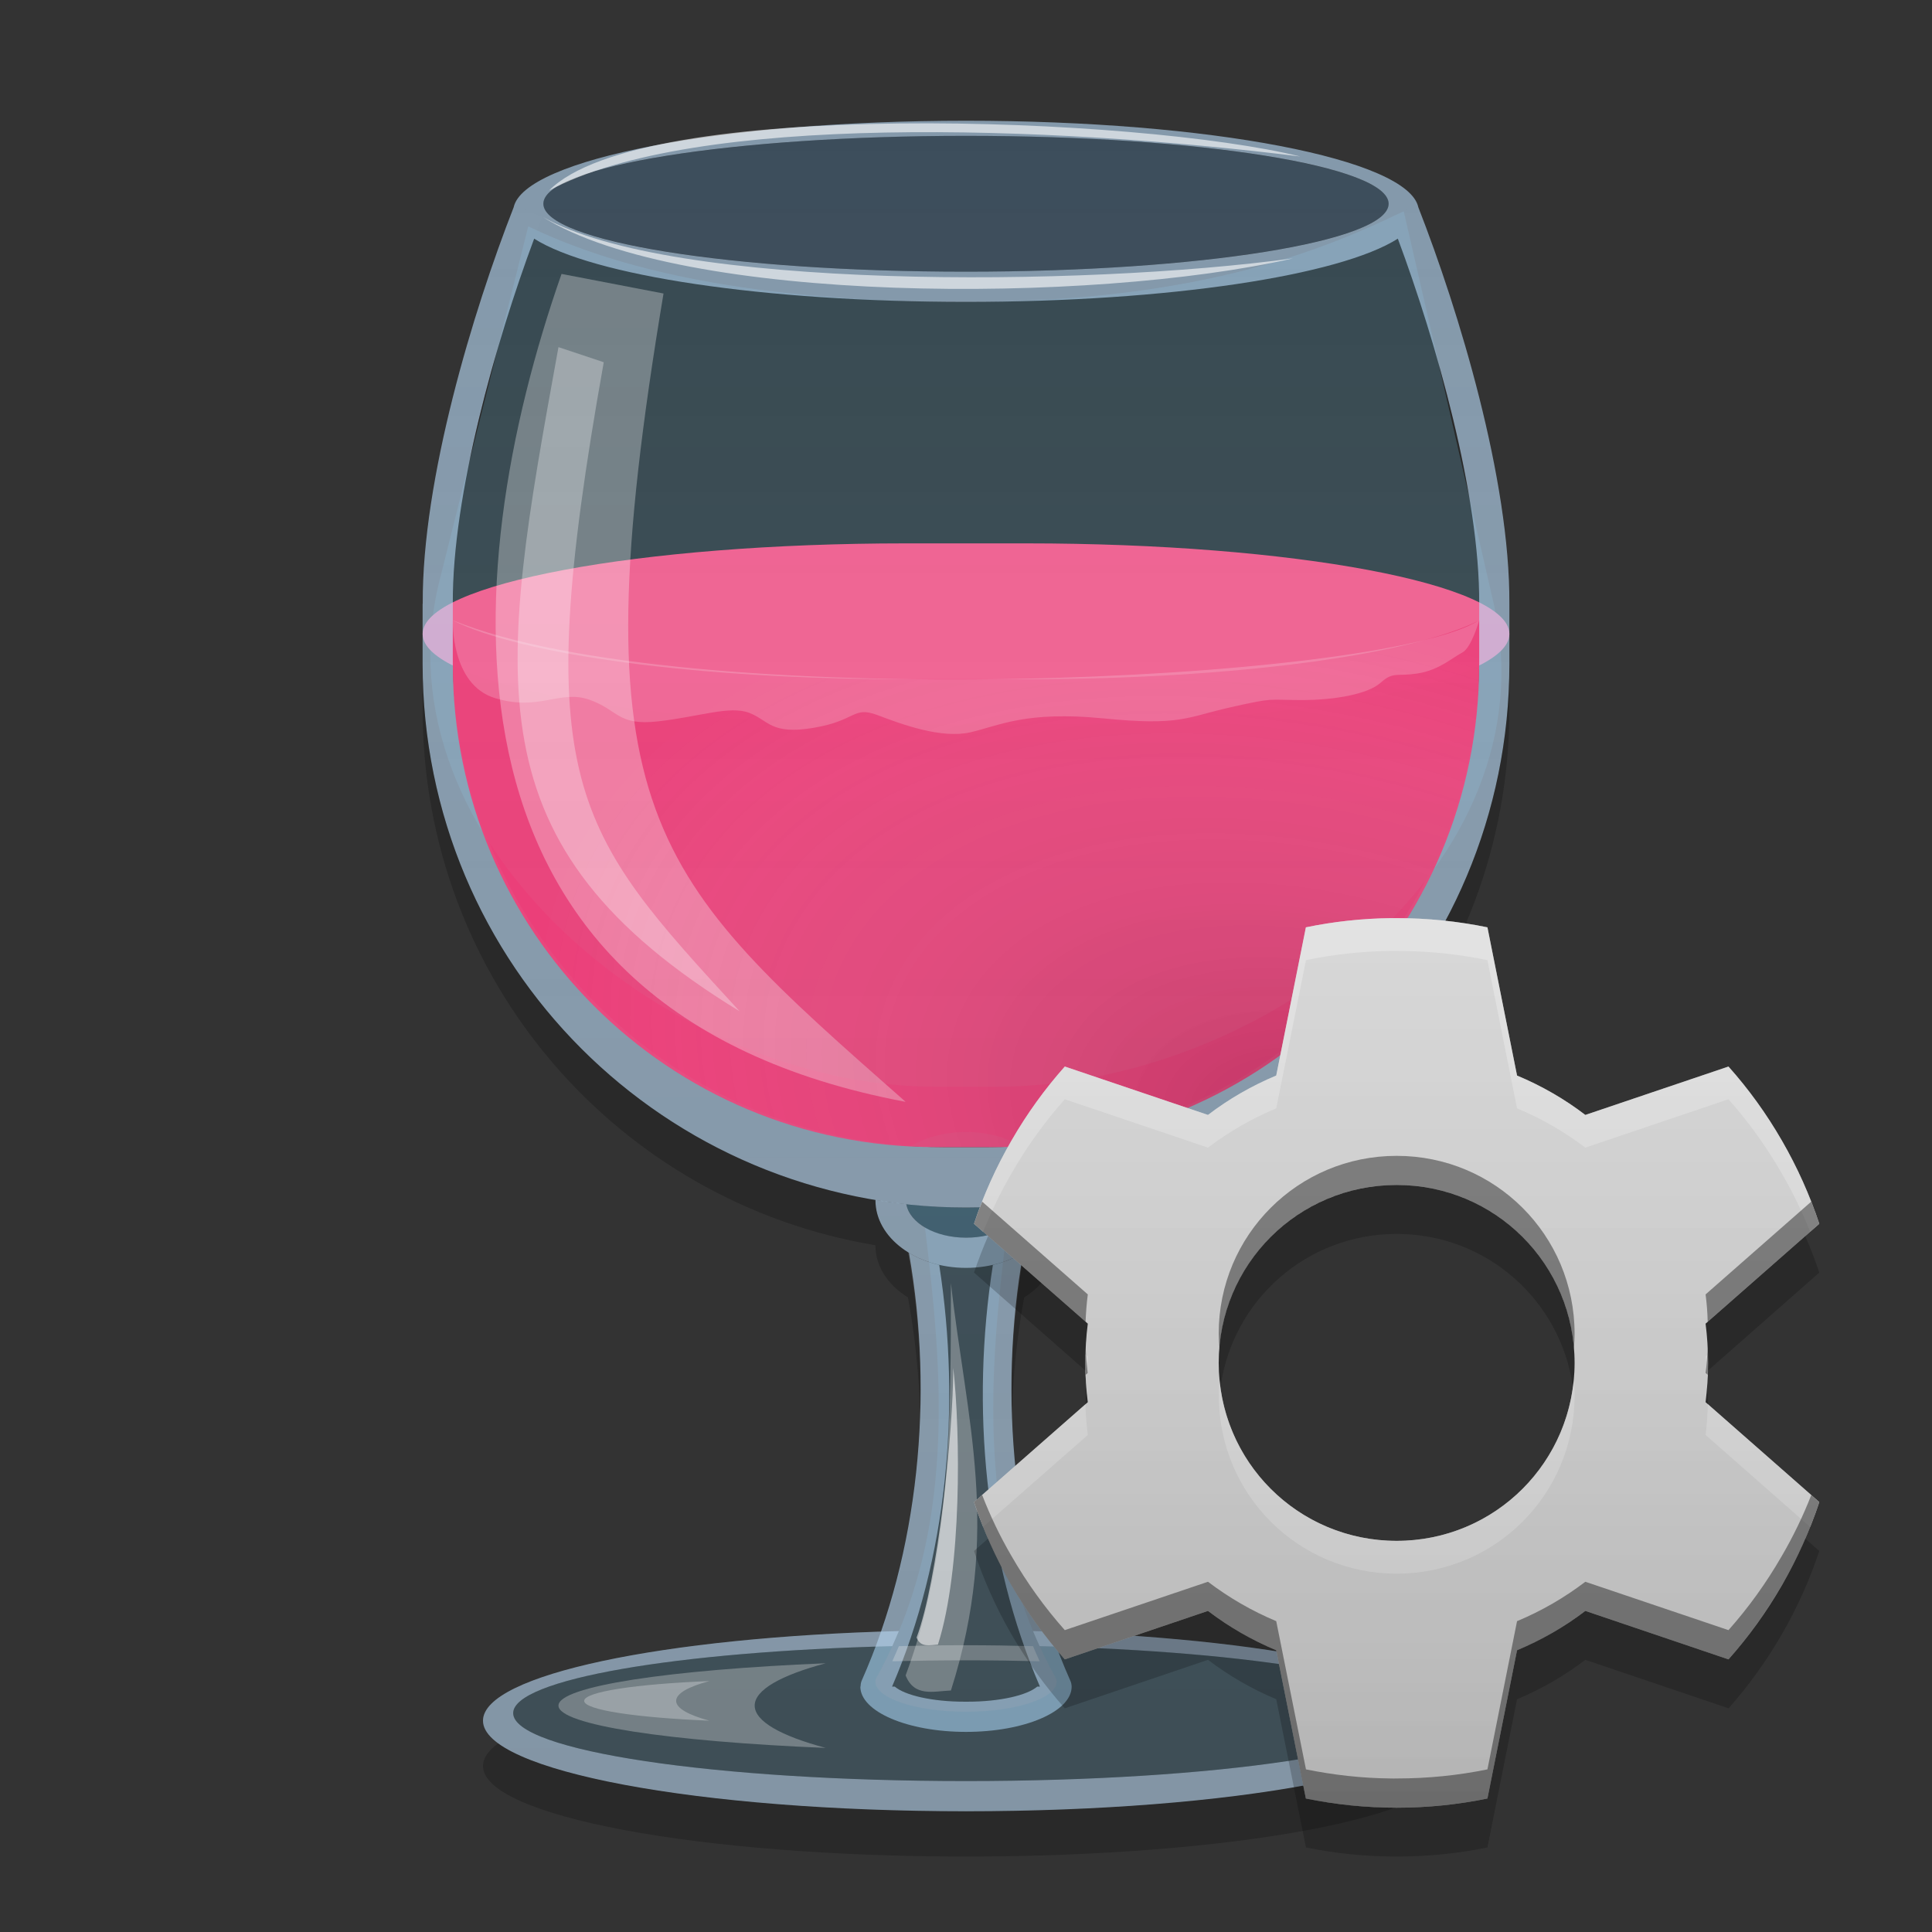 
<svg xmlns="http://www.w3.org/2000/svg" xmlns:xlink="http://www.w3.org/1999/xlink" width="64" height="64" viewBox="0 0 64 64" version="1.1">
<rect x="0" y="0" width="64" height="64" fill="#333333" stroke="none"/>
<defs>
<radialGradient id="radial0" gradientUnits="userSpaceOnUse" cx="10.257" cy="-204.308" fx="10.257" fy="-204.308" r="4.498" gradientTransform="matrix(1.112,-3.612,5.78,1.779,1213.592,438.433)">
<stop offset="0" style="stop-color:rgb(0%,0%,0%);stop-opacity:0.2;"/>
<stop offset="1" style="stop-color:rgb(100%,100%,100%);stop-opacity:0;"/>
</radialGradient>
<linearGradient id="linear0" gradientUnits="userSpaceOnUse" x1="32" y1="104" x2="32" y2="4" >
<stop offset="0" style="stop-color:rgb(0%,0%,0%);stop-opacity:0.2;"/>
<stop offset="1" style="stop-color:rgb(100%,100%,100%);stop-opacity:0;"/>
</linearGradient>
<linearGradient id="linear1" gradientUnits="userSpaceOnUse" x1="12.1" y1="-199.096" x2="12.1" y2="-213.913" gradientTransform="matrix(3.78,0,0,3.78,0.266,812.489)">
<stop offset="0" style="stop-color:rgb(0%,0%,0%);stop-opacity:0.2;"/>
<stop offset="1" style="stop-color:rgb(100%,100%,100%);stop-opacity:0;"/>
</linearGradient>
</defs>
<g id="surface1">
<path style=" stroke:none;fill-rule:nonzero;fill:rgb(29.804%,74.51%,97.255%);fill-opacity:0.29;" d="M 30.023 39.891 C 30.133 40.516 30.973 41 32.004 41 C 33.039 41 33.879 40.516 33.988 39.891 C 33.336 39.961 32.672 40 32 40 C 31.332 40 30.672 39.961 30.023 39.891 Z M 30.023 39.891 "/>
<path style=" stroke:none;fill-rule:nonzero;fill:rgb(30.196%,74.902%,97.647%);fill-opacity:0.157;" d="M 30.641 40.66 C 31.211 45.348 31.734 50.738 29.012 55.621 C 29.008 55.625 29.008 55.625 29.008 55.625 C 29.004 55.652 29 55.676 29 55.703 C 29 56.258 30.34 56.703 32 56.703 C 33.66 56.703 35 56.258 35 55.703 L 34.996 55.676 C 34.996 55.66 34.996 55.645 34.992 55.625 L 34.988 55.621 C 32.281 50.777 32.777 45.367 33.363 40.668 C 33.008 40.875 32.531 41 32.004 41 C 31.477 41 30.996 40.871 30.641 40.66 Z M 30.641 40.66 "/>
<path style=" stroke:none;fill-rule:nonzero;fill:rgb(73.333%,87.059%,98.431%);fill-opacity:0.6;" d="M 29 39.75 L 29 39.758 C 29 41 30.34 42 32 42 C 33.66 42 35 41 35 39.758 L 35 39.75 C 34.793 39.781 34.582 39.812 34.371 39.844 C 34.242 39.871 34.113 39.898 33.98 39.922 C 33.848 40.531 33.02 41 32.004 41 C 30.977 41 30.133 40.516 30.023 39.891 C 29.68 39.852 29.34 39.805 29 39.75 Z M 29 39.75 "/>
<path style=" stroke:none;fill-rule:nonzero;fill:rgb(73.333%,87.059%,98.431%);fill-opacity:0.6;" d="M 33.895 41.5 C 33.602 41.676 33.262 41.816 32.891 41.902 C 32.152 46.613 32.625 51.637 34.449 55.871 L 34.359 55.871 C 34.023 56.16 33.117 56.371 32.047 56.371 L 31.953 56.371 C 30.883 56.371 29.977 56.16 29.641 55.871 L 29.551 55.871 C 31.375 51.637 31.848 46.613 31.113 41.902 C 30.742 41.816 30.402 41.68 30.109 41.5 C 30.949 46.254 30.426 51.438 28.547 55.668 C 28.52 55.73 28.508 55.801 28.508 55.871 L 28.5 55.871 C 28.5 56.699 30.062 57.371 32 57.371 C 33.938 57.371 35.5 56.699 35.5 55.871 C 35.496 55.801 35.484 55.73 35.453 55.668 C 33.574 51.438 33.055 46.254 33.895 41.5 Z M 33.895 41.5 "/>
<path style=" stroke:none;fill-rule:nonzero;fill:rgb(94.51%,94.51%,94.51%);fill-opacity:0.302;" d="M 32 54.5 C 31.242 54.5 30.504 54.512 29.777 54.531 C 29.707 54.699 29.633 54.863 29.559 55.031 C 30.355 55.012 31.168 55 32 55 C 32.832 55 33.645 55.012 34.438 55.031 C 34.363 54.863 34.289 54.699 34.219 54.531 C 33.492 54.512 32.758 54.5 32 54.5 Z M 32 54.5 "/>
<path style=" stroke:none;fill-rule:nonzero;fill:rgb(73.333%,87.059%,98.431%);fill-opacity:0.6;" d="M 29.777 54.031 C 21.977 54.234 16 55.48 16 57 C 16 58.66 23.137 60 32 60 C 40.863 60 48 58.66 48 57 C 48 55.48 42.023 54.234 34.219 54.031 C 34.289 54.199 34.363 54.363 34.438 54.531 C 41.578 54.707 47 55.629 47 56.75 C 47 57.996 40.309 59 32 59 C 23.691 59 17 57.996 17 56.75 C 17 55.629 22.422 54.707 29.559 54.531 C 29.633 54.363 29.707 54.199 29.777 54.031 Z M 29.777 54.031 "/>
<path style=" stroke:none;fill-rule:nonzero;fill:rgb(30.98%,76.471%,96.863%);fill-opacity:0.157;" d="M 17.5 7.5 L 14.559 19.242 C 12.406 27.844 22.137 36 31 36 L 33 36 C 41.863 36 51.453 28.609 49.473 19.969 L 46.5 7 C 44.055 8.172 39.887 10 32 10 C 24.113 10 19.945 8.672 17.5 7.5 Z M 17.5 7.5 "/>
<path style=" stroke:none;fill-rule:nonzero;fill:rgb(94.118%,38.431%,57.255%);fill-opacity:1;" d="M 30 18 L 34 18 C 42.836 18 50 19.344 50 21 C 50 22.656 42.836 24 34 24 L 30 24 C 21.164 24 14 22.656 14 21 C 14 19.344 21.164 18 30 18 Z M 30 18 "/>
<path style=" stroke:none;fill-rule:nonzero;fill:rgb(73.333%,87.059%,98.431%);fill-opacity:0.6;" d="M 32 4 C 23.914 4 17.363 5.27 17.016 6.867 C 15.672 10.301 13.98 15.875 14.004 20 L 14 20 L 14 22 C 14 31.973 22.027 40 32 40 C 41.973 40 50 31.973 50 22 L 50 20 C 50.02 15.875 48.328 10.305 46.984 6.867 C 46.645 5.27 40.09 4 32 4 Z M 32 4.5 C 39.758 4.5 46 5.504 46 6.75 C 46 7.996 39.758 9 32 9 C 24.242 9 18 7.996 18 6.75 C 18 5.504 24.242 4.5 32 4.5 Z M 17.695 7.906 C 19.609 9.125 25.273 10 32 10 C 38.727 10 44.391 9.125 46.305 7.906 C 47.57 11.301 49.023 16.398 49 20 L 49.25 20 L 49 20 L 49 21.75 C 49 30.754 41.754 38 32.75 38 L 31.25 38 C 22.246 38 15 30.754 15 21.75 L 15 20 L 14.75 20 L 15 20 C 14.977 16.398 16.43 11.301 17.695 7.906 Z M 17.695 7.906 "/>
<path style=" stroke:none;fill-rule:nonzero;fill:rgb(92.549%,25.098%,47.843%);fill-opacity:0.996;" d="M 15 20.551 L 15 22 C 15 30.863 22.137 38 31 38 L 33 38 C 41.863 38 49 30.863 49 22 L 49 20.551 C 46.742 21.691 40.895 22.5 34 22.5 L 30 22.5 C 23.105 22.5 17.258 21.691 15 20.551 Z M 15 20.551 "/>
<path style=" stroke:none;fill-rule:nonzero;fill:rgb(100%,100%,100%);fill-opacity:0.302;" d="M 18.602 9.074 C 15.102 19.074 13.918 33.477 30 36.5 C 21.5 29 19.082 27.07 21.98 9.723 Z M 18.602 9.074 "/>
<path style=" stroke:none;fill-rule:nonzero;fill:url(#radial0);" d="M 15 20.551 L 15 22 C 15 30.863 22.137 38 31 38 L 33 38 C 41.863 38 49 30.863 49 22 L 49 20.551 C 46.742 21.691 40.895 22.5 34 22.5 L 30 22.5 C 23.105 22.5 17.258 21.691 15 20.551 Z M 15 20.551 "/>
<path style=" stroke:none;fill-rule:nonzero;fill:rgb(39.216%,70.98%,96.471%);fill-opacity:0.208;" d="M 32 4.5 C 39.73 4.5 46 5.508 46 6.75 C 46 7.992 39.73 9 32 9 C 24.27 9 18 7.992 18 6.75 C 18 5.508 24.27 4.5 32 4.5 Z M 32 4.5 "/>
<path style=" stroke:none;fill-rule:nonzero;fill:rgb(30.196%,74.902%,97.647%);fill-opacity:0.157;" d="M 29.562 54.531 C 22.418 54.703 17 55.629 17 56.75 C 17 57.996 23.691 59 32 59 C 40.309 59 47 57.996 47 56.75 C 47 55.629 41.582 54.703 34.438 54.531 C 34.605 54.895 34.789 55.262 34.988 55.625 L 34.992 55.625 C 34.996 55.645 34.996 55.66 35 55.676 L 35 55.703 C 35 56.258 33.66 56.703 32 56.703 C 30.34 56.703 29 56.258 29 55.703 C 29 55.676 29.004 55.652 29.008 55.625 C 29.008 55.625 29.008 55.621 29.012 55.621 C 29.211 55.258 29.395 54.895 29.562 54.531 Z M 29.562 54.531 "/>
<path style=" stroke:none;fill-rule:nonzero;fill:rgb(100%,100%,100%);fill-opacity:0.302;" d="M 18.5 11.5 C 16.5 22.5 15.5 28 24.5 33.5 C 19 27.5 17.5 26 20 12 Z M 18.5 11.5 "/>
<path style=" stroke:none;fill-rule:nonzero;fill:rgb(100%,100%,100%);fill-opacity:0.302;" d="M 27.352 55.098 C 22.168 55.312 18.5 55.859 18.5 56.5 C 18.5 57.141 22.168 57.688 27.352 57.902 C 25.867 57.504 25 57.02 25 56.5 C 25 55.98 25.867 55.496 27.352 55.098 Z M 27.352 55.098 "/>
<path style=" stroke:none;fill-rule:nonzero;fill:rgb(100%,100%,100%);fill-opacity:0.302;" d="M 23.5 55.688 C 21.07 55.785 19.352 56.043 19.352 56.344 C 19.352 56.645 21.07 56.898 23.5 57 C 22.805 56.812 22.398 56.586 22.398 56.344 C 22.398 56.098 22.805 55.871 23.5 55.688 Z M 23.5 55.688 "/>
<path style=" stroke:none;fill-rule:nonzero;fill:rgb(100%,100%,100%);fill-opacity:0.302;" d="M 31.5 42.5 C 32 47 33.188 50.707 31.5 56 C 30.93 56.023 30.289 56.227 30 55.5 C 31.5 51.5 31.5 47 31.5 42.5 Z M 31.5 42.5 "/>
<path style=" stroke:none;fill-rule:nonzero;fill:rgb(0%,0%,0%);fill-opacity:0.2;" d="M 16.48 11.57 C 16.133 12.762 15.816 14.004 15.562 15.234 Z M 47.68 12.152 L 48.641 16.344 C 48.402 14.961 48.066 13.535 47.68 12.152 Z M 14 22 L 14 23.5 C 14 32.449 20.465 39.828 29 41.25 L 29 41.258 C 29 41.953 29.418 42.57 30.078 42.98 C 30.312 44.25 30.445 45.551 30.484 46.855 C 30.531 45.051 30.398 43.238 30.078 41.484 C 29.418 41.074 29 40.457 29 39.762 L 29 39.75 C 20.465 38.328 14 30.949 14 22 Z M 50 22 C 50 30.949 43.535 38.328 35 39.75 L 35 39.762 C 35 40.453 34.582 41.07 33.926 41.484 C 33.605 43.238 33.469 45.051 33.52 46.859 C 33.559 45.551 33.691 44.25 33.926 42.98 C 34.582 42.566 35 41.949 35 41.258 L 35 41.246 C 43.535 39.828 50 32.449 50 23.5 Z M 16.5 57.754 C 16.176 57.992 16 58.242 16 58.5 C 16 60.16 23.137 61.5 32 61.5 C 40.863 61.5 48 60.16 48 58.5 C 48 58.242 47.824 57.992 47.5 57.754 C 47.5 57.754 47.5 57.758 47.496 57.754 C 45.727 59.051 39.48 60.004 32 60.004 C 24.52 60.004 18.273 59.051 16.5 57.754 C 16.5 57.754 16.5 57.758 16.5 57.754 Z M 16.5 57.754 "/>
<path style=" stroke:none;fill-rule:nonzero;fill:rgb(100%,100%,100%);fill-opacity:0.6;" d="M 17.969 7.18 C 22.598 10.086 36.145 10.082 42.832 8.559 C 35.875 9.508 22.219 9.617 17.969 7.18 Z M 17.969 7.18 "/>
<path style=" stroke:none;fill-rule:nonzero;fill:rgb(100%,100%,100%);fill-opacity:0.6;" d="M 18.188 6.312 C 21.262 3.199 37.773 3.875 43.074 5.184 C 34.773 4.148 22.988 3.73 18.188 6.312 Z M 18.188 6.312 "/>
<path style=" stroke:none;fill-rule:nonzero;fill:rgb(100%,100%,100%);fill-opacity:0.6;" d="M 31.578 45.312 C 31.816 47.438 31.871 51.98 31.07 54.48 C 30.801 54.492 30.5 54.59 30.363 54.246 C 31.07 52.355 31.578 47.438 31.578 45.312 Z M 31.578 45.312 "/>
<path style=" stroke:none;fill-rule:nonzero;fill:rgb(100%,100%,100%);fill-opacity:0.2;" d="M 15 20.551 C 15 20.551 14.926 22.676 16.395 23.125 C 17.863 23.574 18.535 22.84 19.516 23.176 C 20.492 23.516 20.449 24.051 21.809 23.895 C 23.168 23.742 24.172 23.367 24.816 23.613 C 25.465 23.859 25.527 24.352 26.957 24.109 C 28.383 23.867 28.25 23.379 29.074 23.691 C 29.898 24.004 31.191 24.477 32.148 24.258 C 33.109 24.035 33.984 23.547 36.547 23.797 C 39.109 24.051 39.289 23.762 40.762 23.43 C 42.234 23.098 41.988 23.188 43.102 23.191 C 44.219 23.191 45.309 22.996 45.734 22.617 C 46.16 22.238 46.246 22.418 46.961 22.309 C 47.676 22.199 48.121 21.777 48.434 21.621 C 48.746 21.465 49 20.547 49 20.547 C 45.734 22.617 22.609 23.652 15 20.547 Z M 15 20.551 "/>
<path style=" stroke:none;fill-rule:nonzero;fill:url(#linear0);" d="M 32 4.5 C 24.242 4.5 18 5.504 18 6.75 C 18 7.996 24.242 9 32 9 C 39.758 9 46 7.996 46 6.75 C 46 5.504 39.758 4.5 32 4.5 Z M 17.035 6.812 C 15.691 10.242 13.98 15.855 14.004 20 L 14 20 L 14 22 C 14 30.949 20.465 38.328 29 39.75 L 29 39.758 C 29 40.453 29.418 41.07 30.078 41.48 C 30.84 45.641 30.559 50.141 29.23 54.051 C 21.699 54.297 16 55.516 16 57 C 16 58.66 23.137 60 32 60 C 40.863 60 48 58.66 48 57 C 48 55.516 42.301 54.297 34.77 54.051 C 33.441 50.141 33.164 45.641 33.926 41.48 C 34.582 41.066 35 40.449 35 39.758 L 35 39.75 C 43.535 38.328 50 30.949 50 22 L 50 20 C 50.02 15.855 48.309 10.246 46.965 6.812 L 46.031 7.184 C 46.035 7.191 46.039 7.203 46.043 7.211 C 43.547 8.379 39.438 10 32 10 C 24.41 10 20.281 8.77 17.797 7.633 C 17.855 7.484 17.91 7.32 17.969 7.18 Z M 16.48 11.566 L 15.562 15.23 C 15.816 14.004 16.133 12.758 16.48 11.566 Z M 47.68 12.152 C 48.066 13.531 48.402 14.961 48.641 16.344 Z M 16.199 27.891 C 19.215 32.605 25.285 36 31 36 L 33 36 C 38.402 36 44.07 33.254 47.227 29.152 C 44.695 34.113 39.695 37.582 33.824 37.961 C 33.32 37.672 32.688 37.5 32 37.5 C 31.973 37.5 31.949 37.5 31.922 37.5 C 31.262 37.512 30.656 37.684 30.172 37.961 C 23.816 37.547 18.484 33.516 16.199 27.891 Z M 16.199 27.891 "/>
<path style=" stroke:none;fill-rule:nonzero;fill:rgb(87.843%,87.843%,87.843%);fill-opacity:1;" d="M 46.074 30.414 C 45.109 30.426 44.168 30.531 43.258 30.719 L 42.277 35.629 C 41.465 35.969 40.707 36.406 40.016 36.934 L 35.273 35.332 C 34.617 36.07 34.023 36.887 33.508 37.781 C 32.992 38.676 32.578 39.598 32.266 40.539 L 36.035 43.848 C 35.98 44.273 35.953 44.707 35.953 45.148 C 35.953 45.59 35.98 46.023 36.035 46.449 L 32.266 49.758 C 32.578 50.699 32.992 51.621 33.508 52.516 C 34.023 53.41 34.617 54.227 35.273 54.969 L 40.016 53.363 C 40.707 53.891 41.465 54.328 42.277 54.668 L 43.258 59.578 C 44.23 59.777 45.234 59.883 46.266 59.883 C 47.297 59.883 48.305 59.777 49.273 59.578 L 50.254 54.668 C 51.066 54.328 51.828 53.891 52.516 53.363 L 57.258 54.969 C 57.918 54.227 58.512 53.41 59.027 52.516 C 59.543 51.621 59.953 50.699 60.266 49.758 L 56.5 46.449 C 56.551 46.023 56.582 45.59 56.582 45.148 C 56.582 44.707 56.555 44.273 56.5 43.848 L 60.266 40.539 C 59.953 39.598 59.543 38.676 59.027 37.781 C 58.512 36.887 57.918 36.07 57.258 35.332 L 52.516 36.934 C 51.828 36.406 51.066 35.969 50.254 35.629 L 49.273 30.719 C 48.305 30.52 47.297 30.414 46.266 30.414 C 46.203 30.414 46.137 30.414 46.074 30.414 Z M 46.266 39.254 C 49.531 39.254 52.16 41.883 52.16 45.148 C 52.16 48.414 49.531 51.043 46.266 51.043 C 43 51.043 40.371 48.414 40.371 45.148 C 40.371 41.883 43 39.254 46.266 39.254 Z M 46.266 39.254 "/>
<path style=" stroke:none;fill-rule:nonzero;fill:rgb(100%,100%,100%);fill-opacity:0.4;" d="M 46.074 30.414 C 45.109 30.426 44.168 30.531 43.262 30.719 L 42.277 35.629 C 41.465 35.969 40.707 36.406 40.016 36.934 L 35.273 35.328 C 34.613 36.07 34.023 36.887 33.508 37.781 C 32.988 38.676 32.578 39.598 32.266 40.539 L 32.566 40.805 C 32.828 40.148 33.141 39.5 33.508 38.867 C 34.023 37.973 34.613 37.156 35.273 36.414 L 40.016 38.016 C 40.707 37.492 41.465 37.055 42.277 36.715 L 43.262 31.805 C 44.168 31.617 45.109 31.512 46.074 31.5 C 46.137 31.5 46.199 31.5 46.266 31.5 C 47.297 31.5 48.305 31.605 49.273 31.805 L 50.254 36.715 C 51.07 37.055 51.828 37.492 52.516 38.016 L 57.258 36.414 C 57.918 37.156 58.508 37.973 59.023 38.867 C 59.391 39.5 59.703 40.145 59.965 40.801 L 60.266 40.539 C 59.953 39.598 59.543 38.676 59.023 37.781 C 58.508 36.887 57.918 36.07 57.258 35.328 L 52.516 36.934 C 51.828 36.41 51.07 35.969 50.254 35.629 L 49.273 30.719 C 48.305 30.52 47.297 30.414 46.266 30.414 C 46.199 30.414 46.137 30.414 46.074 30.414 Z M 35.957 44.863 C 35.953 44.961 35.953 45.055 35.953 45.148 C 35.953 45.332 35.957 45.512 35.969 45.691 C 35.98 45.438 36.004 45.184 36.035 44.934 Z M 56.574 44.867 L 56.5 44.934 C 56.531 45.184 56.551 45.438 56.562 45.691 C 56.574 45.512 56.578 45.332 56.578 45.148 C 56.578 45.055 56.578 44.961 56.574 44.867 Z M 40.398 45.691 C 40.383 45.871 40.375 46.051 40.375 46.234 C 40.375 49.5 43 52.129 46.266 52.129 C 49.531 52.129 52.16 49.5 52.16 46.234 C 52.16 46.051 52.148 45.871 52.133 45.691 C 51.859 48.699 49.348 51.043 46.266 51.043 C 43.184 51.043 40.672 48.699 40.398 45.691 Z M 56.574 46.516 C 56.566 46.859 56.543 47.199 56.5 47.535 L 59.965 50.582 C 60.074 50.309 60.176 50.035 60.266 49.762 Z M 35.957 46.52 L 32.266 49.762 C 32.355 50.035 32.457 50.309 32.566 50.578 L 36.035 47.535 C 35.992 47.203 35.965 46.859 35.957 46.52 Z M 35.957 46.52 "/>
<path style=" stroke:none;fill-rule:nonzero;fill:url(#linear1);" d="M 46.074 30.414 C 45.109 30.426 44.168 30.531 43.258 30.719 L 42.277 35.629 C 41.465 35.969 40.707 36.406 40.016 36.934 L 35.273 35.332 C 34.617 36.07 34.023 36.887 33.508 37.781 C 32.992 38.676 32.578 39.598 32.266 40.539 L 36.035 43.848 C 35.98 44.273 35.953 44.707 35.953 45.148 C 35.953 45.59 35.98 46.023 36.035 46.449 L 32.266 49.758 C 32.578 50.699 32.992 51.621 33.508 52.516 C 34.023 53.41 34.617 54.227 35.273 54.969 L 40.016 53.363 C 40.707 53.891 41.465 54.328 42.277 54.668 L 43.258 59.578 C 44.23 59.777 45.234 59.883 46.266 59.883 C 47.297 59.883 48.305 59.777 49.273 59.578 L 50.254 54.668 C 51.066 54.328 51.828 53.891 52.516 53.363 L 57.258 54.969 C 57.918 54.227 58.512 53.41 59.027 52.516 C 59.543 51.621 59.953 50.699 60.266 49.758 L 56.5 46.449 C 56.551 46.023 56.582 45.59 56.582 45.148 C 56.582 44.707 56.555 44.273 56.5 43.848 L 60.266 40.539 C 59.953 39.598 59.543 38.676 59.027 37.781 C 58.512 36.887 57.918 36.07 57.258 35.332 L 52.516 36.934 C 51.828 36.406 51.066 35.969 50.254 35.629 L 49.273 30.719 C 48.305 30.52 47.297 30.414 46.266 30.414 C 46.203 30.414 46.137 30.414 46.074 30.414 Z M 46.266 39.254 C 49.531 39.254 52.16 41.883 52.16 45.148 C 52.16 48.414 49.531 51.043 46.266 51.043 C 43 51.043 40.371 48.414 40.371 45.148 C 40.371 41.883 43 39.254 46.266 39.254 Z M 46.266 39.254 "/>
<path style=" stroke:none;fill-rule:nonzero;fill:rgb(0.784%,0.784%,0.784%);fill-opacity:0.4;" d="M 46.074 59.883 C 45.109 59.871 44.168 59.766 43.258 59.578 L 42.277 54.668 C 41.465 54.332 40.707 53.891 40.016 53.363 L 35.273 54.969 C 34.613 54.227 34.023 53.41 33.504 52.516 C 32.988 51.625 32.578 50.699 32.266 49.758 L 32.535 49.523 C 32.801 50.211 33.125 50.891 33.508 51.547 C 34.023 52.441 34.613 53.258 35.273 54 L 40.016 52.398 C 40.707 52.922 41.465 53.363 42.277 53.703 L 43.262 58.613 C 44.168 58.797 45.109 58.906 46.074 58.914 C 46.137 58.918 46.199 58.914 46.266 58.914 C 47.297 58.914 48.305 58.812 49.273 58.613 L 50.254 53.703 C 51.07 53.363 51.828 52.922 52.516 52.398 L 57.258 54 C 57.918 53.258 58.508 52.441 59.023 51.547 C 59.406 50.891 59.73 50.215 60 49.527 L 60.266 49.762 C 59.953 50.699 59.543 51.625 59.023 52.52 C 58.508 53.41 57.918 54.227 57.258 54.969 L 52.516 53.363 C 51.828 53.891 51.07 54.332 50.254 54.672 L 49.273 59.578 C 48.305 59.777 47.297 59.883 46.266 59.883 C 46.199 59.883 46.137 59.883 46.074 59.883 Z M 35.961 45.547 C 35.957 45.414 35.953 45.285 35.953 45.148 C 35.953 44.988 35.957 44.828 35.965 44.664 C 35.977 44.941 36 45.215 36.031 45.48 Z M 56.57 45.543 L 56.5 45.48 C 56.535 45.215 56.555 44.941 56.57 44.664 C 56.574 44.828 56.582 44.988 56.582 45.148 C 56.582 45.281 56.578 45.414 56.57 45.547 Z M 40.395 44.664 C 40.383 44.508 40.371 44.344 40.371 44.18 C 40.371 40.918 43 38.289 46.266 38.289 C 49.531 38.289 52.16 40.918 52.16 44.18 C 52.16 44.344 52.152 44.508 52.137 44.664 C 51.895 41.629 49.367 39.254 46.266 39.254 C 43.164 39.254 40.641 41.629 40.395 44.664 Z M 56.57 43.785 C 56.562 43.48 56.539 43.18 56.5 42.879 L 60 39.805 C 60.094 40.047 60.184 40.293 60.266 40.539 Z M 35.961 43.785 L 32.266 40.539 C 32.348 40.293 32.438 40.051 32.535 39.805 L 36.035 42.879 C 35.996 43.18 35.973 43.48 35.961 43.785 Z M 35.961 43.785 "/>
<path style=" stroke:none;fill-rule:nonzero;fill:rgb(0%,0%,0%);fill-opacity:0.2;" d="M 46.266 39.254 C 43 39.254 40.375 41.883 40.375 45.148 C 40.375 45.422 40.395 45.695 40.43 45.957 C 40.82 43.082 43.277 40.875 46.266 40.875 C 49.254 40.875 51.711 43.082 52.105 45.957 C 52.141 45.695 52.16 45.422 52.16 45.148 C 52.16 41.883 49.531 39.254 46.266 39.254 Z M 32.73 40.949 C 32.559 41.348 32.402 41.75 32.266 42.156 L 35.957 45.402 C 35.953 45.316 35.953 45.234 35.953 45.148 C 35.953 44.707 35.98 44.273 36.031 43.848 Z M 59.801 40.949 L 56.5 43.848 C 56.555 44.273 56.578 44.707 56.578 45.148 C 56.578 45.234 56.578 45.316 56.578 45.402 L 60.266 42.156 C 60.129 41.75 59.977 41.348 59.801 40.949 Z M 35.984 45.957 C 35.969 46.145 35.961 46.328 35.957 46.516 L 36.031 46.449 C 36.012 46.285 35.996 46.125 35.984 45.957 Z M 56.547 45.957 C 56.535 46.125 56.52 46.285 56.5 46.449 L 56.578 46.516 C 56.57 46.328 56.562 46.145 56.547 45.957 Z M 32.73 50.969 L 32.266 51.379 C 32.578 52.32 32.988 53.242 33.504 54.137 C 34.023 55.031 34.613 55.848 35.273 56.59 L 40.016 54.984 C 40.707 55.508 41.465 55.949 42.277 56.289 L 43.262 61.199 C 44.23 61.398 45.234 61.5 46.266 61.5 C 47.297 61.5 48.305 61.398 49.273 61.199 L 50.254 56.289 C 51.07 55.949 51.828 55.508 52.516 54.984 L 57.262 56.59 C 57.918 55.848 58.508 55.031 59.027 54.137 C 59.543 53.242 59.953 52.32 60.266 51.379 L 59.801 50.969 C 59.578 51.492 59.316 52.008 59.027 52.516 C 58.508 53.41 57.918 54.227 57.262 54.969 L 52.516 53.363 C 51.828 53.891 51.07 54.328 50.254 54.668 L 49.273 59.578 C 48.305 59.777 47.297 59.883 46.266 59.883 C 45.234 59.883 44.23 59.777 43.262 59.578 L 42.277 54.668 C 41.465 54.328 40.707 53.891 40.016 53.363 L 35.273 54.969 C 34.613 54.227 34.023 53.41 33.504 52.516 C 33.215 52.008 32.957 51.492 32.73 50.969 Z M 32.73 50.969 "/>
</g>
</svg>
